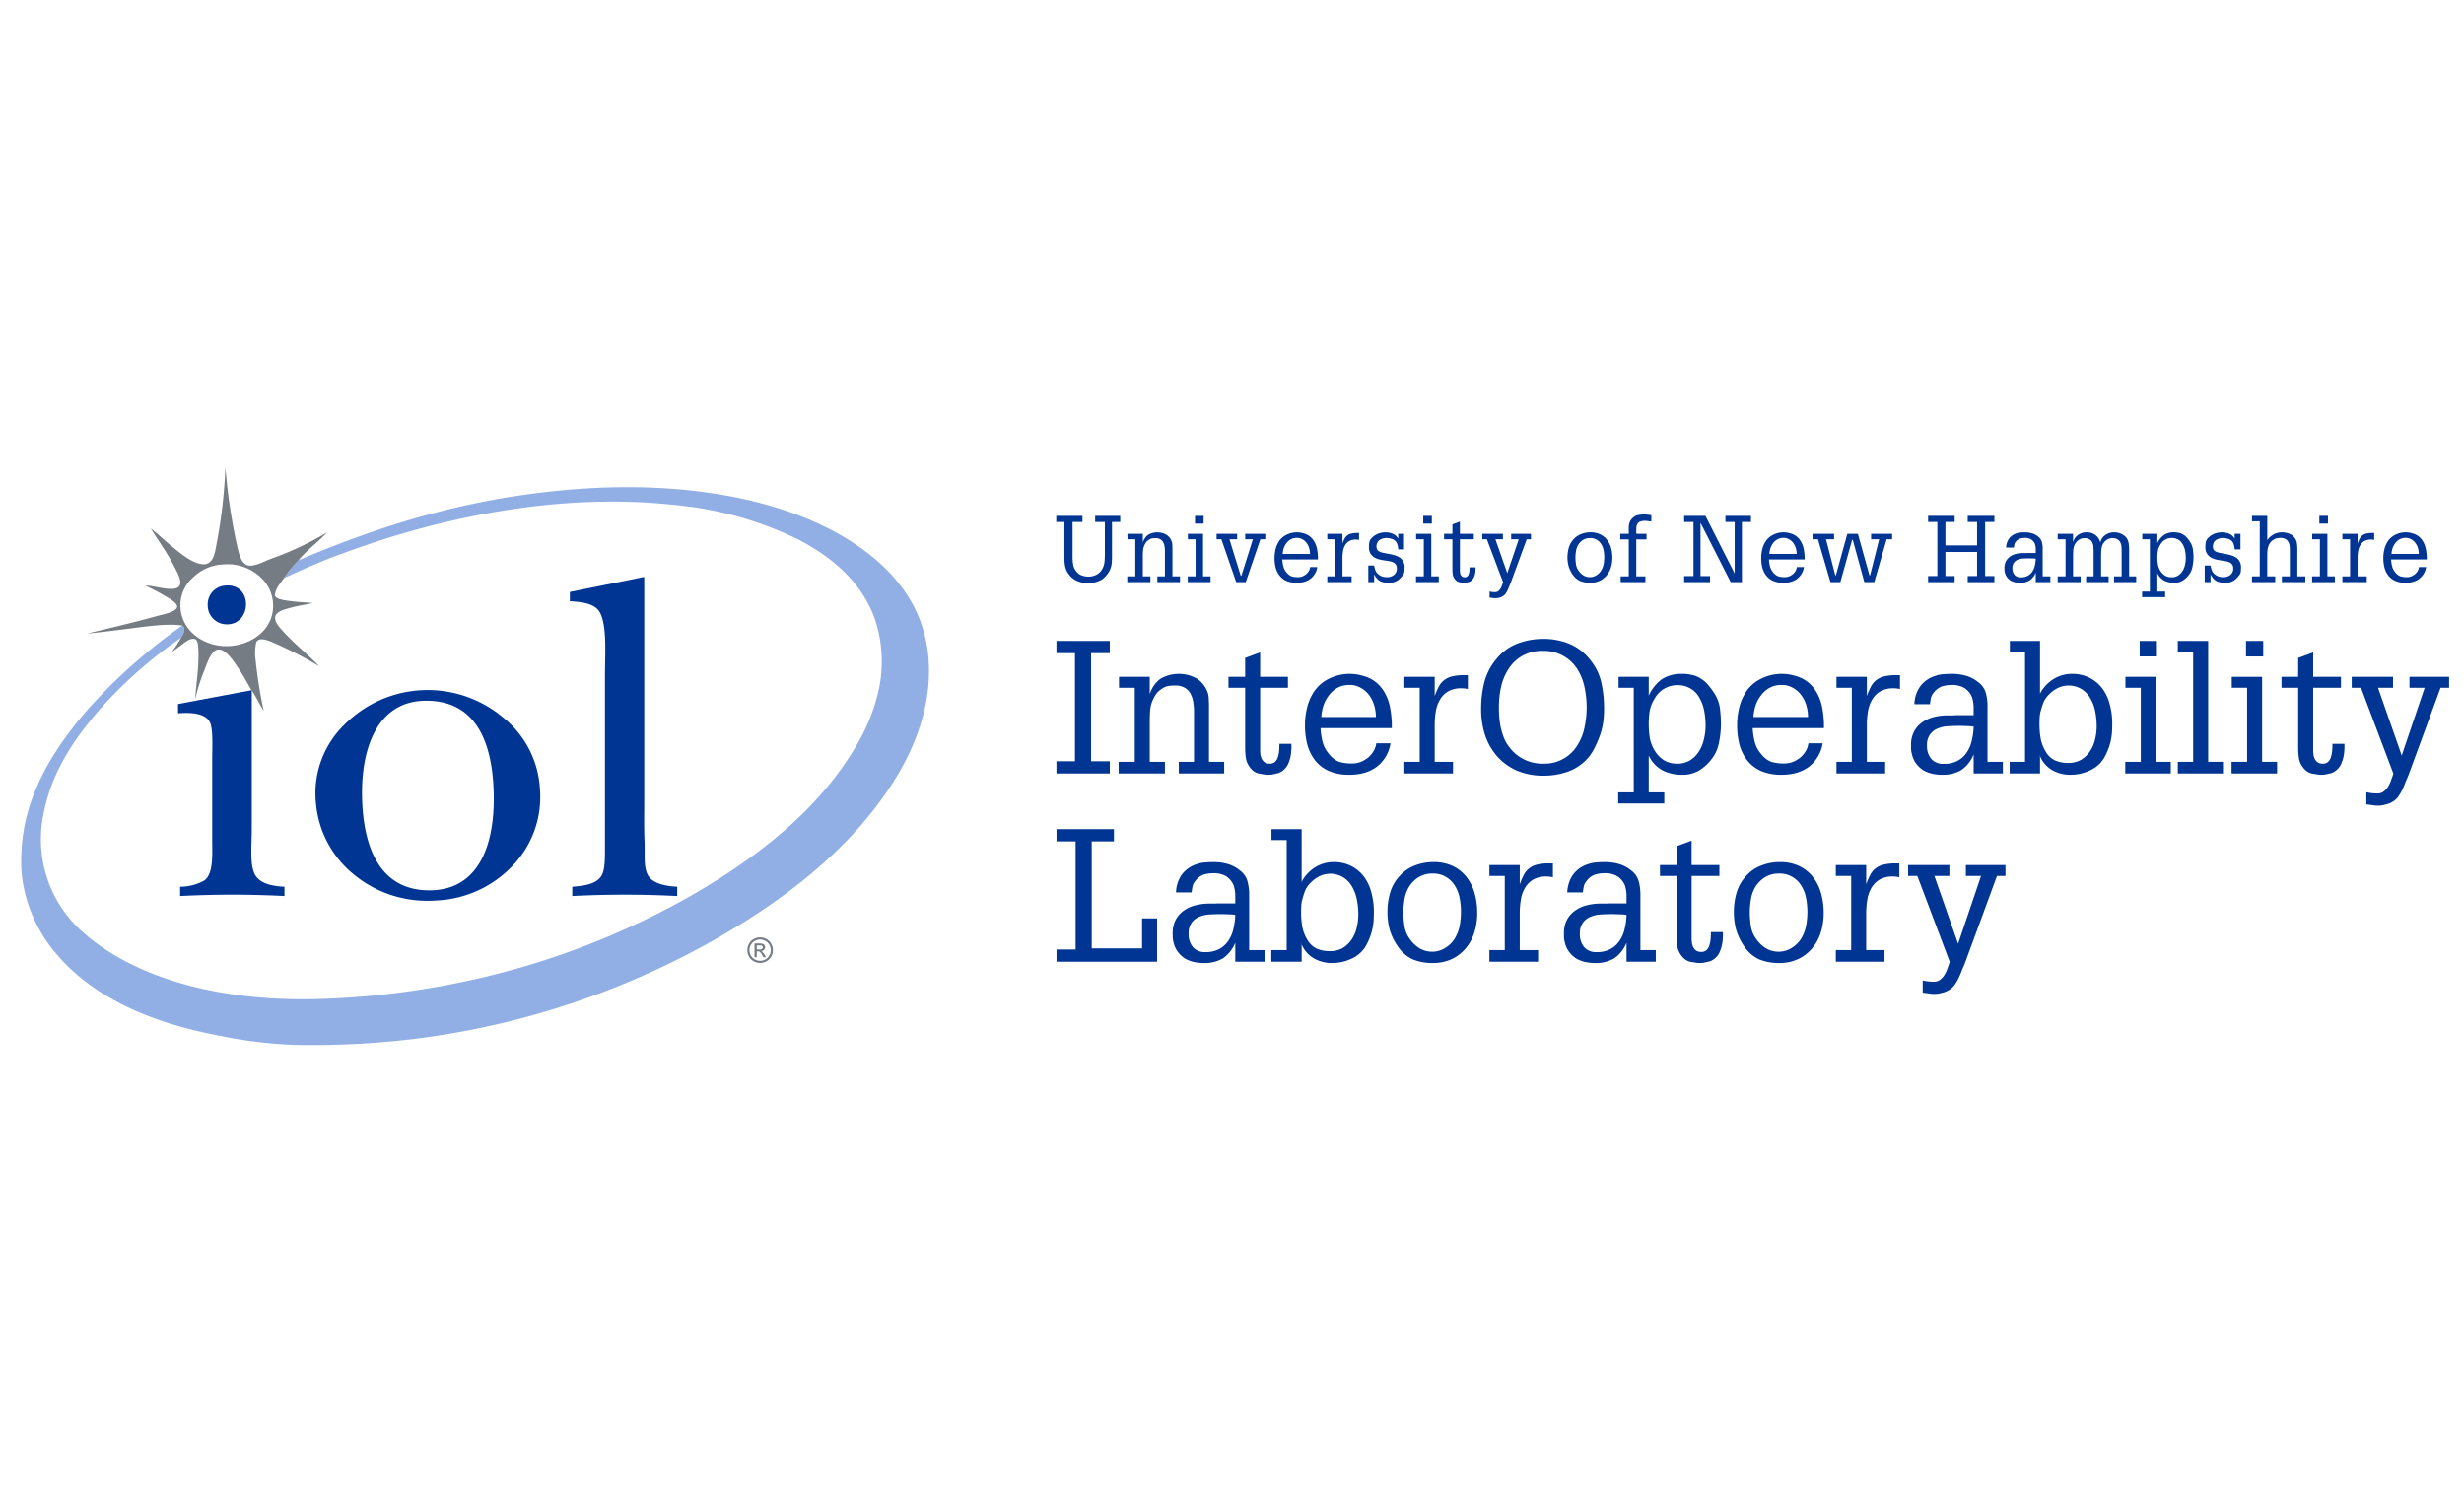 <svg id="Layer_1" data-name="Layer 1" xmlns="http://www.w3.org/2000/svg" xmlns:xlink="http://www.w3.org/1999/xlink" viewBox="0 0 400 245"><defs><style>.cls-1{fill:none;}.cls-2{clip-path:url(#clip-path);}.cls-3{fill:#91afe5;}.cls-4{fill:#003594;}.cls-5{fill:#757c83;}</style><clipPath id="clip-path"><rect class="cls-1" x="3.519" y="75.716" width="394.418" height="94.528"/></clipPath></defs><title>iol</title><g class="cls-2"><path class="cls-3" d="M150.628,105.87c.978,8.011-2.072,15.53-5.597,21.058-7.228,11.345-18.213,19.566-30.079,26.211A132.013,132.013,0,0,1,67.204,168.654a137.736,137.736,0,0,1-19.079.971,72.85,72.85,0,0,1-12.557-1.507c-11.697-2.197-21.594-6.675-27.549-14.686a23.915,23.915,0,0,1-4.234-9.728,21.674,21.674,0,0,1-.291-5.494c.401-9.664,5.949-17.579,11.147-23.489a89.983,89.983,0,0,1,14.94-13.177c.704.416.11,1.558-.195,1.993a72.17,72.17,0,0,0-13.529,12.01c-3.84,4.505-7.514,9.787-8.81,16.681a20.068,20.068,0,0,0,5.988,18.722c8.606,7.903,22.961,11.856,39.765,11.185a132.066,132.066,0,0,0,22.68-2.82,127.61,127.61,0,0,0,36.945-14.055c10.535-6.095,20.542-13.783,26.674-24.365a30.296,30.296,0,0,0,3.601-9.143,21.762,21.762,0,0,0-.634-11.137c-2.116-6.054-6.871-10.119-12.46-13.032a57.413,57.413,0,0,0-19.906-5.592C93.501,80.152,77.397,83.026,64.672,86.808c-3.263.971-6.428,2.07-9.539,3.209-3.114,1.143-6.186,2.5-9.053,3.843a21.344,21.344,0,0,1,2.385-2.918c13.226-5.584,27.364-10.161,44.828-11.525,18.661-1.458,35.472,1.825,46.237,9.388,5.366,3.767,10.134,9.163,11.098,17.066"/></g><path class="cls-4" d="M109.938,143.949v1.507a168.232,168.232,0,0,0-17.036,0v-1.507c1.923-.144,3.902-.425,4.723-1.751.629-1.015.582-2.989.582-4.96.003-9.165,0-18.404,0-27.525,0-3.435.362-7.916-.778-10.212-.751-1.514-2.896-1.803-4.917-1.895V96.097c3.984-.819,8.006-1.599,11.973-2.433h.098v36.765c0,1.93-.042,4.107.049,6.079.095,2.074-.199,4.204.535,5.542.753,1.374,2.815,1.798,4.77,1.898"/><path class="cls-4" d="M69.88,144.531c7.859-.098,10.471-7.399,10.271-15.755-.195-8.189-2.82-15.114-11.098-15.028-7.885.083-10.491,7.886-10.271,15.855.237,8.532,3.212,15.028,11.098,14.928m17.765-16.532a16.09,16.09,0,0,1-4.721,12.837A18.097,18.097,0,0,1,70.66,146.185a18.751,18.751,0,0,1-13.289-4.278,16.769,16.769,0,0,1-6.083-11.526,15.528,15.528,0,0,1,4.721-12.839,19.043,19.043,0,0,1,25.603-1.118,15.954,15.954,0,0,1,6.034,11.575"/><path class="cls-5" d="M44.326,98.771a6.331,6.331,0,0,0-2.287-5.301,7.859,7.859,0,0,0-5.792-1.849,7.375,7.375,0,0,0-4.819,2.043,5.969,5.969,0,0,0-2.14,4.621c.023,4.317,4.2,6.964,8.275,6.565,3.281-.321,6.49-2.436,6.763-6.078M53.039,86.468c-1.096,1.282-3.314,2.882-4.574,4.474a21.344,21.344,0,0,0-2.385,2.918c-.071.12-.218.301-.768,1.081a3.534,3.534,0,0,0-.692,1.69c.149.716,1.925.864,2.774.974,1.235.161,2.316.171,3.407.291-1.125.25-2.319.414-3.505.73-.944.254-2.5.589-2.627,1.558-.115.878.878,1.844,1.411,2.431,1.744,1.917,4.246,3.938,5.743,5.542a64.708,64.708,0,0,0-6.912-3.598c-.778-.328-2.793-1.399-3.309-.291a7.788,7.788,0,0,0-.098,2.965,73.004,73.004,0,0,0,1.316,8.169c-.695-1.056-1.223-2.279-1.947-3.304.007-.041-.019-.046-.049-.049-.738-1.267-1.362-2.465-2.238-3.745-.582-.852-1.898-2.928-3.116-2.869-1.257.058-1.928,2.517-2.385,3.598a29.464,29.464,0,0,0-1.411,4.522c.127-2.245.612-4.914.536-7.683-.023-.803-.023-1.991-.585-2.14-.771-.203-1.609.567-2.045.875-.641.455-1.101.858-1.702,1.216a15.712,15.712,0,0,0,1.509-2.287c.303-.433.897-1.575.193-1.993-2.26-.364-5.694.127-8.128.438-2.551.327-5.029.643-7.35.875,3.593-.868,7.671-1.82,11.44-2.869.795-.222,3.19-.66,3.212-1.507.019-.731-1.778-1.609-2.336-1.947-.976-.587-1.845-.971-2.774-1.458,1.147-.152,5.212,1.411,5.596-.242.183-.788-.494-1.959-.827-2.627C27.277,89.934,25.673,87.703,24.469,85.788c1.177.897,2.405,2.093,3.797,3.209,1.178.946,2.879,2.363,4.478,2.578,2.025.269,2.172-2.111,2.483-3.647A82.566,82.566,0,0,0,36.59,75.818a93.283,93.283,0,0,0,1.849,12.545c.296,1.247.636,3.346,2.042,3.453,1.089.083,2.5-.736,3.408-1.069a50.795,50.795,0,0,0,9.15-4.281"/><path class="cls-4" d="M46.178,143.949v1.507a165.766,165.766,0,0,0-16.939,0v-1.507a8.074,8.074,0,0,0,3.943-1.022c1.505-1.15,1.265-4.12,1.265-6.905V123.231c0-1.646.188-4.941-.389-6.029-.756-1.418-3.055-1.59-5.159-1.409v-1.509c3.972-.746,7.942-1.499,11.924-2.235.029.003.056.008.049.049v22.516c0,2.444-.328,5.386.389,7.098.719,1.722,2.857,2.128,4.916,2.238"/><path class="cls-4" d="M36.394,95.076c4.713-.585,4.572,6.244.487,6.274a3.088,3.088,0,0,1-3.162-3.163,3.038,3.038,0,0,1,2.676-3.111"/><path class="cls-5" d="M123.398,152.167a2.119,2.119,0,0,1,1.018.264,1.853,1.853,0,0,1,.773.773,2.081,2.081,0,0,1,.284,1.037,2.143,2.143,0,0,1-.274,1.037,1.917,1.917,0,0,1-.773.763,2.072,2.072,0,0,1-1.028.274,2.115,2.115,0,0,1-1.037-.274,1.91,1.91,0,0,1-.763-.763,2.102,2.102,0,0,1,0-2.074,1.908,1.908,0,0,1,.783-.773,2.152,2.152,0,0,1,1.018-.264Zm0,.343a1.756,1.756,0,0,0-.851.225,1.641,1.641,0,0,0-.646.646,1.714,1.714,0,0,0-.235.861,1.751,1.751,0,0,0,.225.861,1.709,1.709,0,0,0,.646.646,1.761,1.761,0,0,0,1.722,0,1.646,1.646,0,0,0,.636-.646,1.696,1.696,0,0,0,0-1.722,1.579,1.579,0,0,0-.646-.646,1.756,1.756,0,0,0-.852-.225Zm-.91,2.877v-2.231h.773a1.753,1.753,0,0,1,.567.069.509.509,0,0,1,.274.215.535.535,0,0,1,.108.322.603.603,0,0,1-.176.431.69.69,0,0,1-.46.195.642.642,0,0,1,.186.118,2.929,2.929,0,0,1,.332.45l.274.431h-.44l-.195-.353a1.846,1.846,0,0,0-.382-.518.455.455,0,0,0-.284-.078h-.215v.949Zm.362-1.252h.441a.706.706,0,0,0,.42-.088.312.312,0,0,0,.118-.254.292.292,0,0,0-.059-.176.324.324,0,0,0-.147-.118,1.177,1.177,0,0,0-.362-.039h-.411Z"/><path class="cls-4" d="M175.724,83.74v.993h-1.609v5.621a8.8,8.8,0,0,0,.09,1.248,2.417,2.417,0,0,0,.497,1.125,1.943,1.943,0,0,0,.885.678,3.273,3.273,0,0,0,1.113.195,2.814,2.814,0,0,0,1.277-.301,2.198,2.198,0,0,0,.946-.917,2.89,2.89,0,0,0,.377-1.187c.039-.401.061-.822.061-1.262V84.734h-1.58v-.993h4.075v.993h-1.338v5.516c0,.42-.014.809-.046,1.172a3.36,3.36,0,0,1-.301,1.11,3.775,3.775,0,0,1-.269.482,3.964,3.964,0,0,1-.377.467,4.242,4.242,0,0,1-.421.421,2.408,2.408,0,0,1-.435.284,4.135,4.135,0,0,1-1.008.362,4.565,4.565,0,0,1-2.706-.196,3.286,3.286,0,0,1-1.353-1.008,3.442,3.442,0,0,1-.45-.69,3.382,3.382,0,0,1-.239-.721,6.083,6.083,0,0,1-.105-.768c-.01-.259-.015-.535-.015-.827v-5.604h-1.323v-.993h4.254"/><path class="cls-4" d="M185.522,88.07a2.444,2.444,0,0,1,.857-1.247,2.982,2.982,0,0,1,3.006,0,2.277,2.277,0,0,1,.885,1.247,2.984,2.984,0,0,1,.047.511c.009.159.014.326.014.495V93.554h1.23v.947h-3.681V93.554h1.233V89.496a4.791,4.791,0,0,0-.061-.78,2.059,2.059,0,0,0-.225-.692,1.253,1.253,0,0,0-.465-.48,1.547,1.547,0,0,0-.797-.181,3.09,3.09,0,0,0-.57.044,1.252,1.252,0,0,0-.497.228,1.757,1.757,0,0,0-.406.345,2.507,2.507,0,0,0-.255.42,2.6,2.6,0,0,0-.286.991c-.019.343-.029.683-.029,1.023V93.554h1.23v.947h-3.757V93.554h1.309V87.544h-1.277V86.656h2.495v1.414"/><path class="cls-4" d="M196.517,94.501H192.819V93.554h1.264V87.544h-1.247V86.656h2.463v6.898h1.218v.947M195.389,83.74v1.262h-1.396V83.74h1.396"/><polyline class="cls-4" points="197.498 86.656 200.834 86.656 200.834 87.544 199.587 87.544 201.419 93.463 201.524 93.463 203.388 87.544 202.14 87.544 202.14 86.656 205.401 86.656 205.401 87.544 204.606 87.544 202.231 94.501 200.683 94.501 198.278 87.544 197.498 87.544 197.498 86.656"/><path class="cls-4" d="M213.953,90.819h-5.785a5.85,5.85,0,0,0,.164,1.113,2.409,2.409,0,0,0,.526.991,1.917,1.917,0,0,0,.812.631,3.573,3.573,0,0,0,1.052.137,2.003,2.003,0,0,0,.692-.123,2.511,2.511,0,0,0,.602-.344,2.084,2.084,0,0,0,.45-.526,1.664,1.664,0,0,0,.225-.646h1.157a3.043,3.043,0,0,1-.406,1.113,3.01,3.01,0,0,1-.736.81,3.234,3.234,0,0,1-1.008.482,4.521,4.521,0,0,1-1.186.15,4.136,4.136,0,0,1-1.654-.301,2.871,2.871,0,0,1-1.11-.842,3.581,3.581,0,0,1-.649-1.277,6.355,6.355,0,0,1-.193-1.622,5.966,5.966,0,0,1,.135-1.262,4.128,4.128,0,0,1,.45-1.204,3.083,3.083,0,0,1,1.277-1.247,3.738,3.738,0,0,1,2.901-.255,2.715,2.715,0,0,1,1.008.512,2.869,2.869,0,0,1,.721.885,3.659,3.659,0,0,1,.389,1.052,6.947,6.947,0,0,1,.122.783,6.175,6.175,0,0,1,.044.78v.21m-1.292-.903a3.278,3.278,0,0,0-.137-.929,2.518,2.518,0,0,0-.403-.827,2.022,2.022,0,0,0-.677-.602,1.726,1.726,0,0,0-.932-.24,1.995,1.995,0,0,0-.962.225,2.202,2.202,0,0,0-.692.599,2.864,2.864,0,0,0-.45.827,3.829,3.829,0,0,0-.181.946h4.435"/><path class="cls-4" d="M217.934,88.219a5.836,5.836,0,0,1,.362-.827,1.544,1.544,0,0,1,.465-.511,1.629,1.629,0,0,1,.631-.269,3.913,3.913,0,0,1,.917-.091h.316V87.649a2.076,2.076,0,0,0-.257-.046,2.263,2.263,0,0,0-.254-.014,2.088,2.088,0,0,0-1.098.257,1.855,1.855,0,0,0-.661.675,2.764,2.764,0,0,0-.33.947,6.544,6.544,0,0,0-.091,1.098V93.554h1.487v.947h-3.952V93.554h1.247V87.544h-1.247V86.656h2.465v1.563"/><path class="cls-4" d="M226.982,89.18a2.678,2.678,0,0,0-.242-1.051,1.323,1.323,0,0,0-.857-.661,1.914,1.914,0,0,0-.374-.09,1.792,1.792,0,0,0-.391-.044,2.143,2.143,0,0,0-.631.091,1.613,1.613,0,0,0-.54.24,1.169,1.169,0,0,0-.363.435,1.398,1.398,0,0,0-.134.631,1.242,1.242,0,0,0,.076.391.712.712,0,0,0,.24.316,1.944,1.944,0,0,0,.706.286c.26.049.517.1.766.149.35.061.693.135,1.023.225a3.037,3.037,0,0,1,.885.362,1.815,1.815,0,0,1,.631.646,1.916,1.916,0,0,1,.242,1.023,5.658,5.658,0,0,1-.032.584,1.024,1.024,0,0,1-.178.54,3.683,3.683,0,0,1-.917.964,2.463,2.463,0,0,1-1.443.389,3.886,3.886,0,0,1-.797-.074,2.147,2.147,0,0,1-.631-.21,2.205,2.205,0,0,1-.494-.42,4.029,4.029,0,0,1-.453-.649v1.248h-.947V91.795h.947a4.22,4.22,0,0,0,.21.783,1.461,1.461,0,0,0,.511.675,2.131,2.131,0,0,0,.646.348,2.805,2.805,0,0,0,.721.091,1.789,1.789,0,0,0,1.128-.363,1.291,1.291,0,0,0,.467-1.066,1.016,1.016,0,0,0-.196-.66,1.187,1.187,0,0,0-.497-.362,2.606,2.606,0,0,0-.66-.164c-.232-.042-.453-.076-.663-.105a9.354,9.354,0,0,1-.961-.196,2.78,2.78,0,0,1-.797-.376,2.018,2.018,0,0,1-.555-.631,2.222,2.222,0,0,1-.196-.993,4.309,4.309,0,0,1,.061-.704,1.195,1.195,0,0,1,.286-.631,2.954,2.954,0,0,1,1.081-.783,3.442,3.442,0,0,1,1.308-.24,2.794,2.794,0,0,1,1.14.24,1.831,1.831,0,0,1,.873.783V86.656h.947V89.18h-.947"/><path class="cls-4" d="M233.57,94.501h-3.698V93.554h1.264V87.544h-1.247V86.656H232.351v6.898h1.219v.947m-1.128-10.76v1.262h-1.396V83.74h1.396"/><path class="cls-4" d="M236.998,86.656H239.254v.888h-2.255v5.078a2.634,2.634,0,0,0,.029.391,1.17,1.17,0,0,0,.12.344.859.859,0,0,0,.242.257.773.773,0,0,0,.391.09.611.611,0,0,0,.45-.167.932.932,0,0,0,.225-.435,2.348,2.348,0,0,0,.091-.526c.01-.181.014-.34.014-.482h.976v.286c0,.09-.005.186-.014.286a3.04,3.04,0,0,1-.255,1.066,1.448,1.448,0,0,1-.783.736c-.139.029-.274.061-.406.09a1.82,1.82,0,0,1-.404.044,2.178,2.178,0,0,1-.376-.029c-.1-.02-.22-.039-.362-.059a1.17,1.17,0,0,1-.631-.348,1.925,1.925,0,0,1-.389-.616,1.393,1.393,0,0,1-.076-.301c-.02-.13-.034-.259-.044-.389-.012-.142-.017-.271-.017-.391V87.544H234.428V86.656h1.353V85.125l1.218-.453V86.656"/><path class="cls-4" d="M243.98,86.656v.888h-1.218l1.925,5.498,1.861-5.498H245.318V86.656h3.214v.888H247.842l-2.585,7.033c-.081.2-.162.391-.24.572-.071.188-.152.384-.242.584a3.657,3.657,0,0,1-.33.587,1.398,1.398,0,0,1-.48.465,1.851,1.851,0,0,1-.587.242,2.305,2.305,0,0,1-.616.088,2.69,2.69,0,0,1-.482-.044c-.149-.019-.303-.039-.465-.061v-.991a3.658,3.658,0,0,0,.902.105.81.81,0,0,0,.512-.166,1.278,1.278,0,0,0,.359-.406,2.201,2.201,0,0,0,.24-.526c.071-.188.132-.359.181-.508l-2.63-6.974h-.751V86.656h3.351"/><path class="cls-4" d="M255.757,90.489a7.892,7.892,0,0,0,.088,1.143,2.357,2.357,0,0,0,.453,1.051,2.605,2.605,0,0,0,.78.736,2.021,2.021,0,0,0,1.037.272,1.983,1.983,0,0,0,1.098-.348,2.232,2.232,0,0,0,.78-.842,3.108,3.108,0,0,0,.345-.991,6.428,6.428,0,0,0,.09-1.069,5.625,5.625,0,0,0-.105-1.096,2.875,2.875,0,0,0-.374-.993,2.072,2.072,0,0,0-.722-.719,1.991,1.991,0,0,0-1.113-.286,2.086,2.086,0,0,0-1.128.301,2.471,2.471,0,0,0-.795.81,2.845,2.845,0,0,0-.348.993,6.654,6.654,0,0,0-.088,1.037m-1.294-.014a5.643,5.643,0,0,1,.21-1.549,3.387,3.387,0,0,1,.766-1.367,3.154,3.154,0,0,1,1.232-.857,4.098,4.098,0,0,1,1.519-.286,3.583,3.583,0,0,1,1.592.331,3.069,3.069,0,0,1,1.113.902,3.676,3.676,0,0,1,.646,1.306,5.882,5.882,0,0,1,.21,1.578,5.321,5.321,0,0,1-.225,1.563,3.685,3.685,0,0,1-.692,1.294,3.283,3.283,0,0,1-1.128.885,3.549,3.549,0,0,1-1.578.331,4.258,4.258,0,0,1-1.592-.284,2.994,2.994,0,0,1-1.219-1.037,4.719,4.719,0,0,1-.66-1.338,5.395,5.395,0,0,1-.196-1.472"/><path class="cls-4" d="M263.09,94.501V93.554h1.321v-5.995h-1.382V86.656h1.382v-.991a2.915,2.915,0,0,1,.046-.54,2.193,2.193,0,0,1,.178-.511,1.563,1.563,0,0,1,.362-.482,1.762,1.762,0,0,1,.856-.497,3.932,3.932,0,0,1,.993-.12,5.87,5.87,0,0,1,1.23.134v1.023c-.188-.029-.374-.054-.555-.076a3.433,3.433,0,0,0-.555-.044,2.106,2.106,0,0,0-.646.105.849.849,0,0,0-.496.376,1.338,1.338,0,0,0-.182.661c-.009.25-.014.477-.014.675V86.656h1.668v.903h-1.668v5.995h1.487v.947h-4.026"/><polyline class="cls-4" points="273.398 94.501 273.398 93.51 274.917 93.51 274.917 84.734 273.398 84.734 273.398 83.74 276.854 83.74 281.604 93.104 281.604 84.734 280.102 84.734 280.102 83.74 284.248 83.74 284.248 84.734 282.776 84.734 282.776 94.501 280.959 94.501 276.059 84.868 276.059 93.51 277.607 93.51 277.607 94.501 273.398 94.501"/><path class="cls-4" d="M292.961,90.819h-5.787a5.958,5.958,0,0,0,.167,1.113,2.402,2.402,0,0,0,.526.991,1.913,1.913,0,0,0,.812.631,3.569,3.569,0,0,0,1.051.137,2.014,2.014,0,0,0,.693-.123,2.458,2.458,0,0,0,.599-.344,2.079,2.079,0,0,0,.452-.526,1.695,1.695,0,0,0,.225-.646h1.157a3.054,3.054,0,0,1-.406,1.113,3.001,3.001,0,0,1-.736.81,3.238,3.238,0,0,1-1.008.482,4.523,4.523,0,0,1-1.187.15,4.127,4.127,0,0,1-1.653-.301,2.905,2.905,0,0,1-1.113-.842,3.617,3.617,0,0,1-.646-1.277,6.351,6.351,0,0,1-.195-1.622,6.011,6.011,0,0,1,.137-1.262,4.147,4.147,0,0,1,.45-1.204,3.079,3.079,0,0,1,1.277-1.247,3.738,3.738,0,0,1,2.901-.255,2.708,2.708,0,0,1,1.008.512,2.881,2.881,0,0,1,.722.885,3.658,3.658,0,0,1,.389,1.052,6.376,6.376,0,0,1,.12.783,5.722,5.722,0,0,1,.046.78v.21m-1.294-.903a3.275,3.275,0,0,0-.135-.929,2.522,2.522,0,0,0-.406-.827,2.013,2.013,0,0,0-.675-.602,1.738,1.738,0,0,0-.932-.24,1.981,1.981,0,0,0-.961.225,2.196,2.196,0,0,0-.692.599,2.864,2.864,0,0,0-.45.827,3.831,3.831,0,0,0-.181.946h4.432"/><polyline class="cls-4" points="294.238 86.656 297.74 86.656 297.74 87.544 296.432 87.544 297.934 93.39 298.039 93.39 299.888 86.656 301.603 86.656 303.481 93.39 303.586 93.39 305.059 87.544 303.75 87.544 303.75 86.656 307.163 86.656 307.163 87.544 306.275 87.544 304.261 94.501 302.655 94.501 300.776 87.635 300.671 87.635 298.76 94.501 297.154 94.501 295.124 87.544 294.238 87.544 294.238 86.656"/><polyline class="cls-4" points="313.003 94.501 313.003 93.51 314.506 93.51 314.506 84.734 313.003 84.734 313.003 83.74 317.316 83.74 317.316 84.734 315.814 84.734 315.814 88.535 320.953 88.535 320.953 84.734 319.434 84.734 319.434 83.74 323.764 83.74 323.764 84.734 322.262 84.734 322.262 93.51 323.764 93.51 323.764 94.501 319.434 94.501 319.434 93.51 320.953 93.51 320.953 89.601 315.814 89.601 315.814 93.51 317.316 93.51 317.316 94.501 313.003 94.501"/><path class="cls-4" d="M330.476,92.955a2.783,2.783,0,0,1-1.006,1.277,2.923,2.923,0,0,1-1.563.374,3.664,3.664,0,0,1-.812-.088,2.559,2.559,0,0,1-.721-.286,2.314,2.314,0,0,1-.555-.526,2.008,2.008,0,0,1-.348-.751,1.979,1.979,0,0,1-.073-.467v-.272a2.32,2.32,0,0,1,.24-1.11,2.19,2.19,0,0,1,.661-.751,2.828,2.828,0,0,1,.964-.438,4.745,4.745,0,0,1,1.125-.135h.421c.152-.009.296-.014.438-.014h1.23v-.721a3.043,3.043,0,0,0-.12-.707,1.547,1.547,0,0,0-.406-.599,1.27,1.27,0,0,0-.541-.316,1.923,1.923,0,0,0-.616-.105,3.053,3.053,0,0,0-.856.105,1.479,1.479,0,0,0-.707.526,1.039,1.039,0,0,0-.225.45c-.029.159-.054.321-.076.482h-1.262a2.662,2.662,0,0,1,.467-1.443,2.38,2.38,0,0,1,1.233-.858,2.274,2.274,0,0,1,.66-.135c.22-.019.445-.029.676-.029a4.044,4.044,0,0,1,1.142.15,2.781,2.781,0,0,1,1.008.526,1.672,1.672,0,0,1,.617.888,4.028,4.028,0,0,1,.134,1.066V93.554h1.248v.947h-2.375v-1.546m-3.787-.707a1.626,1.626,0,0,0,.345,1.066,1.268,1.268,0,0,0,1.022.406,2.251,2.251,0,0,0,1.128-.257,1.981,1.981,0,0,0,.736-.675,2.772,2.772,0,0,0,.406-.961,5.314,5.314,0,0,0,.15-1.128,3.884,3.884,0,0,0-.599-.046c-.21-.01-.411-.014-.602-.014-.301,0-.607.009-.917.031a2.392,2.392,0,0,0-.827.196,1.389,1.389,0,0,0-.601.48,1.472,1.472,0,0,0-.24.902"/><path class="cls-4" d="M336.532,88.07a1.996,1.996,0,0,1,.783-1.204,2.284,2.284,0,0,1,1.411-.45,2.241,2.241,0,0,1,1.458.45,2.203,2.203,0,0,1,.783,1.204,1.892,1.892,0,0,1,.795-1.204,2.419,2.419,0,0,1,1.414-.45,2.601,2.601,0,0,1,1.563.465,1.781,1.781,0,0,1,.795,1.188,5.538,5.538,0,0,1,.091.704c.01.181.014.357.014.528V93.554h1.143v.947h-3.591V93.554h1.233V89.633c0-.271-.01-.54-.029-.812a1.847,1.847,0,0,0-.166-.721,1.094,1.094,0,0,0-.45-.526,1.492,1.492,0,0,0-.858-.21,1.586,1.586,0,0,0-.976.316,2.005,2.005,0,0,0-.631.78,2.697,2.697,0,0,0-.195.888q-.029.481-.029.917V93.554h1.218v.947h-3.652V93.554h1.216V89.633c0-.271-.01-.54-.029-.812a1.816,1.816,0,0,0-.167-.721,1.091,1.091,0,0,0-.45-.526,1.488,1.488,0,0,0-.856-.21,1.553,1.553,0,0,0-.961.316,1.995,1.995,0,0,0-.631.78,2.433,2.433,0,0,0-.21.888c-.022.321-.031.626-.031.917V93.554h1.232v.947h-3.728V93.554h1.279V87.544h-1.279V86.656h2.495v1.414"/><path class="cls-4" d="M350.222,88.189a3.354,3.354,0,0,1,1.069-1.338,2.848,2.848,0,0,1,1.653-.436,3.167,3.167,0,0,1,.857.105,1.919,1.919,0,0,1,.704.316,2.357,2.357,0,0,1,.602.555,5.307,5.307,0,0,1,.557.797,2.992,2.992,0,0,1,.345,1.096,9.961,9.961,0,0,1,.076,1.204,7.596,7.596,0,0,1-.152,1.458,3.068,3.068,0,0,1-.57,1.338,3.84,3.84,0,0,1-1.052.976,2.632,2.632,0,0,1-1.384.345,3.408,3.408,0,0,1-1.592-.36,2.612,2.612,0,0,1-1.113-1.203v2.992h1.264v.902h-3.742v-.902h1.262V87.544H347.774V86.656h2.448v1.534m2.389-.856a2.087,2.087,0,0,0-1.922,1.111,2.803,2.803,0,0,0-.391.993,7.165,7.165,0,0,0-.076,1.051,7.56,7.56,0,0,0,.09,1.143,3.017,3.017,0,0,0,.406,1.037,2.403,2.403,0,0,0,.751.765,2.02,2.02,0,0,0,1.037.272,1.983,1.983,0,0,0,1.069-.272,2.243,2.243,0,0,0,.719-.721,3.054,3.054,0,0,0,.406-.991,4.611,4.611,0,0,0,.137-1.098,6.8,6.8,0,0,0-.105-1.172,3.469,3.469,0,0,0-.406-1.113,1.896,1.896,0,0,0-.721-.736,1.961,1.961,0,0,0-.993-.269"/><path class="cls-4" d="M362.768,89.18a2.71,2.71,0,0,0-.242-1.051,1.32,1.32,0,0,0-.856-.661,1.903,1.903,0,0,0-.377-.09,1.753,1.753,0,0,0-.389-.044,2.142,2.142,0,0,0-.631.091,1.611,1.611,0,0,0-.541.24,1.173,1.173,0,0,0-.362.435,1.398,1.398,0,0,0-.135.631,1.304,1.304,0,0,0,.073.391.744.744,0,0,0,.242.316,1.948,1.948,0,0,0,.707.286c.259.049.513.1.766.149.349.061.692.135,1.023.225a3.038,3.038,0,0,1,.885.362,1.808,1.808,0,0,1,.631.646,1.916,1.916,0,0,1,.242,1.023c0,.178-.012.374-.032.584a1.013,1.013,0,0,1-.178.54,3.671,3.671,0,0,1-.917.964,2.46,2.46,0,0,1-1.443.389,3.871,3.871,0,0,1-.798-.074,2.159,2.159,0,0,1-.631-.21,2.288,2.288,0,0,1-.497-.42,4.194,4.194,0,0,1-.45-.649v1.248h-.947V91.795h.947a4.22,4.22,0,0,0,.21.783,1.457,1.457,0,0,0,.511.675,2.136,2.136,0,0,0,.646.348,2.799,2.799,0,0,0,.722.091,1.792,1.792,0,0,0,1.127-.363,1.288,1.288,0,0,0,.465-1.066,1.016,1.016,0,0,0-.194-.66,1.207,1.207,0,0,0-.497-.362,2.603,2.603,0,0,0-.663-.164c-.23-.042-.45-.076-.66-.105a9.352,9.352,0,0,1-.961-.196,2.775,2.775,0,0,1-.798-.376,2.002,2.002,0,0,1-.555-.631,2.222,2.222,0,0,1-.195-.993,4.243,4.243,0,0,1,.061-.704,1.206,1.206,0,0,1,.284-.631A2.985,2.985,0,0,1,359.446,86.656a3.441,3.441,0,0,1,1.306-.24,2.794,2.794,0,0,1,1.142.24,1.832,1.832,0,0,1,.873.783V86.656h.947V89.18h-.947"/><path class="cls-4" d="M365.583,94.501V93.554h1.262V84.628h-1.262v-.888h2.478v3.952a2.883,2.883,0,0,1,2.436-1.277,3.026,3.026,0,0,1,1.051.196,1.886,1.886,0,0,1,.885.602,1.85,1.85,0,0,1,.436.915,6.183,6.183,0,0,1,.076,1.008V93.554h1.294v.947H370.436V93.554h1.292V89.528q0-.286-.015-.587a2.251,2.251,0,0,0-.073-.587,1.576,1.576,0,0,0-.257-.526,1.083,1.083,0,0,0-.48-.374,1.867,1.867,0,0,0-.316-.105,1.647,1.647,0,0,0-.347-.029,2.59,2.59,0,0,0-.585.059,1.476,1.476,0,0,0-.526.21,1.697,1.697,0,0,0-.587.511,2.117,2.117,0,0,0-.316.631,3.03,3.03,0,0,0-.135.707c-.022.239-.032.479-.032.721V93.554h1.294v.947h-3.771"/><path class="cls-4" d="M379.043,94.501h-3.698V93.554h1.262V87.544h-1.248V86.656h2.466v6.898h1.218v.947m-1.128-10.76v1.262h-1.399V83.74h1.399"/><path class="cls-4" d="M382.727,88.219a5.839,5.839,0,0,1,.362-.827,1.543,1.543,0,0,1,.465-.511,1.629,1.629,0,0,1,.631-.269,3.914,3.914,0,0,1,.917-.091h.316V87.649a2.077,2.077,0,0,0-.257-.046,2.266,2.266,0,0,0-.255-.014,2.087,2.087,0,0,0-1.098.257,1.856,1.856,0,0,0-.661.675,2.779,2.779,0,0,0-.331.947,6.604,6.604,0,0,0-.09,1.098V93.554h1.487v.947h-3.953V93.554h1.248V87.544h-1.248V86.656h2.466v1.563"/><path class="cls-4" d="M393.955,90.819h-5.788a5.855,5.855,0,0,0,.167,1.113,2.38,2.38,0,0,0,.526.991,1.902,1.902,0,0,0,.812.631,3.56,3.56,0,0,0,1.051.137,1.99,1.99,0,0,0,.69-.123,2.509,2.509,0,0,0,.602-.344,2.035,2.035,0,0,0,.45-.526,1.668,1.668,0,0,0,.227-.646h1.157a3.042,3.042,0,0,1-.406,1.113,3.002,3.002,0,0,1-.736.81,3.232,3.232,0,0,1-1.008.482,4.522,4.522,0,0,1-1.186.15,4.127,4.127,0,0,1-1.654-.301,2.897,2.897,0,0,1-1.113-.842,3.537,3.537,0,0,1-.646-1.277,6.35,6.35,0,0,1-.195-1.622,6.132,6.132,0,0,1,.135-1.262,4.131,4.131,0,0,1,.452-1.204A3.079,3.079,0,0,1,388.769,86.852a3.738,3.738,0,0,1,2.901-.255,2.686,2.686,0,0,1,1.006.512,2.844,2.844,0,0,1,.721.885,3.663,3.663,0,0,1,.391,1.052,6.375,6.375,0,0,1,.12.783,5.711,5.711,0,0,1,.047.78v.21m-1.294-.903a3.274,3.274,0,0,0-.135-.929,2.522,2.522,0,0,0-.406-.827,2.037,2.037,0,0,0-.675-.602,1.737,1.737,0,0,0-.932-.24,1.998,1.998,0,0,0-.964.225,2.221,2.221,0,0,0-.689.599,2.865,2.865,0,0,0-.45.827,3.83,3.83,0,0,0-.181.946h4.432"/><polyline class="cls-4" points="171.5 104.04 180.156 104.04 180.156 106.024 177.12 106.024 177.12 123.576 180.156 123.576 180.156 125.56 171.5 125.56 171.5 123.576 174.506 123.576 174.506 106.024 171.5 106.024 171.5 104.04"/><path class="cls-4" d="M186.647,112.696a4.92,4.92,0,0,1,1.713-2.495,5.968,5.968,0,0,1,6.012,0,4.557,4.557,0,0,1,1.773,2.495,5.731,5.731,0,0,1,.091,1.02c.019.323.029.653.029.993v8.957h2.465v1.893h-7.365v-1.893h2.466V115.551a9.81,9.81,0,0,0-.12-1.563,4.113,4.113,0,0,0-.452-1.382,2.516,2.516,0,0,0-.932-.962,3.052,3.052,0,0,0-1.592-.362,5.893,5.893,0,0,0-1.143.091,2.474,2.474,0,0,0-.991.45,3.604,3.604,0,0,0-.812.692,5.52,5.52,0,0,0-.511.842,5.236,5.236,0,0,0-.57,1.984c-.042.683-.061,1.363-.061,2.044v6.282h2.466v1.893h-7.514v-1.893h2.615V111.644h-2.557v-1.773h4.99v2.825"/><path class="cls-4" d="M204.572,109.871h4.508v1.773h-4.508V121.803a5.196,5.196,0,0,0,.059.78,2.15,2.15,0,0,0,.242.693,1.646,1.646,0,0,0,.479.511,1.512,1.512,0,0,0,.783.181,1.219,1.219,0,0,0,.9-.33,1.94,1.94,0,0,0,.452-.874,4.566,4.566,0,0,0,.179-1.051c.022-.36.031-.68.031-.962h1.952v.57c0,.181-.01.371-.029.572a6.018,6.018,0,0,1-.512,2.133,2.885,2.885,0,0,1-1.563,1.472c-.279.061-.55.123-.812.182a3.547,3.547,0,0,1-.81.09,4.089,4.089,0,0,1-.753-.061c-.198-.039-.44-.078-.719-.12a2.331,2.331,0,0,1-1.265-.69,3.834,3.834,0,0,1-.78-1.232,3.182,3.182,0,0,1-.149-.602c-.041-.259-.071-.521-.091-.78-.019-.282-.031-.544-.031-.783v-9.858h-2.706v-1.773h2.706v-3.067l2.436-.9v3.967"/><path class="cls-4" d="M225.945,118.195H214.373a11.727,11.727,0,0,0,.333,2.226,4.75,4.75,0,0,0,1.051,1.984,3.838,3.838,0,0,0,1.622,1.262,7.143,7.143,0,0,0,2.104.269,4.014,4.014,0,0,0,1.384-.239,5.074,5.074,0,0,0,1.201-.693,4.081,4.081,0,0,0,.902-1.052,3.338,3.338,0,0,0,.45-1.291h2.314a5.938,5.938,0,0,1-2.284,3.847,6.456,6.456,0,0,1-2.013.962,9.073,9.073,0,0,1-2.375.301,8.236,8.236,0,0,1-3.305-.602,5.865,5.865,0,0,1-2.225-1.683A7.2,7.2,0,0,1,212.24,120.932a12.603,12.603,0,0,1-.391-3.246,11.981,11.981,0,0,1,.272-2.527,8.239,8.239,0,0,1,.9-2.405,6.143,6.143,0,0,1,2.556-2.495,7.493,7.493,0,0,1,5.8-.512,5.537,5.537,0,0,1,2.016,1.023,5.782,5.782,0,0,1,1.443,1.773,7.352,7.352,0,0,1,.78,2.103,13.707,13.707,0,0,1,.24,1.563,12.11,12.11,0,0,1,.09,1.564v.42m-2.585-1.802a6.633,6.633,0,0,0-.269-1.864,5.097,5.097,0,0,0-.812-1.654,4.12,4.12,0,0,0-1.353-1.201,3.492,3.492,0,0,0-1.864-.482,4.002,4.002,0,0,0-1.922.452,4.403,4.403,0,0,0-1.383,1.201,5.729,5.729,0,0,0-.902,1.654,7.653,7.653,0,0,0-.359,1.894h8.864"/><path class="cls-4" d="M232.909,112.997a11.874,11.874,0,0,1,.721-1.654,3.088,3.088,0,0,1,.93-1.023,3.256,3.256,0,0,1,1.264-.54,7.988,7.988,0,0,1,1.832-.181h.631v2.255a3.534,3.534,0,0,0-.511-.09,4.791,4.791,0,0,0-.512-.032,4.199,4.199,0,0,0-2.194.512,3.739,3.739,0,0,0-1.321,1.353,5.514,5.514,0,0,0-.663,1.893,13.398,13.398,0,0,0-.178,2.197v5.981h2.974v1.893h-7.905v-1.893h2.495V111.644h-2.495v-1.773h4.931v3.127"/><path class="cls-4" d="M250.633,125.919a10.979,10.979,0,0,1-4.359-.81,9.287,9.287,0,0,1-3.187-2.284,10.015,10.015,0,0,1-1.984-3.427,13.527,13.527,0,0,1-.661-4.297,17.823,17.823,0,0,1,.512-4.329,9.623,9.623,0,0,1,2.013-3.848,8.042,8.042,0,0,1,3.397-2.463,11.675,11.675,0,0,1,4.178-.751,11.004,11.004,0,0,1,4.178.78,8.376,8.376,0,0,1,3.366,2.556,8.848,8.848,0,0,1,1.864,3.725,19.063,19.063,0,0,1,.45,4.178,17.468,17.468,0,0,1-.12,2.165,12.034,12.034,0,0,1-.482,2.074,17.004,17.004,0,0,1-.781,1.894,8.629,8.629,0,0,1-1.022,1.712,7.857,7.857,0,0,1-3.307,2.407,11.635,11.635,0,0,1-4.055.719m-.181-20.258a6.294,6.294,0,0,0-5.53,2.886,8.821,8.821,0,0,0-1.233,2.915,15.236,15.236,0,0,0-.359,3.307q0,.781.059,1.622a12.016,12.016,0,0,0,.239,1.683,11.119,11.119,0,0,0,.482,1.624,5.598,5.598,0,0,0,.783,1.411,6.665,6.665,0,0,0,5.709,2.857,6.234,6.234,0,0,0,5.501-3.035,8.529,8.529,0,0,0,1.142-2.948,15.445,15.445,0,0,0-.029-6.492,8.838,8.838,0,0,0-1.204-2.945,6.312,6.312,0,0,0-2.224-2.074,6.388,6.388,0,0,0-3.336-.812"/><path class="cls-4" d="M267.654,112.936a6.669,6.669,0,0,1,2.133-2.676,5.717,5.717,0,0,1,3.307-.871,6.387,6.387,0,0,1,1.712.21,3.905,3.905,0,0,1,1.414.631,4.793,4.793,0,0,1,1.201,1.113,10.335,10.335,0,0,1,1.113,1.592,5.885,5.885,0,0,1,.693,2.194,19.354,19.354,0,0,1,.149,2.405,15.173,15.173,0,0,1-.301,2.916,6.074,6.074,0,0,1-1.143,2.676,7.652,7.652,0,0,1-2.103,1.952,5.229,5.229,0,0,1-2.764.692,6.785,6.785,0,0,1-3.187-.721,5.225,5.225,0,0,1-2.224-2.405V128.625h2.525v1.805h-7.485V128.625h2.524V111.644h-2.463v-1.773h4.899v3.065m4.78-1.712a4.179,4.179,0,0,0-3.847,2.223,5.521,5.521,0,0,0-.783,1.984,14.042,14.042,0,0,0-.15,2.104,14.624,14.624,0,0,0,.179,2.284,6.004,6.004,0,0,0,.812,2.075,4.8,4.8,0,0,0,1.505,1.533,4.063,4.063,0,0,0,2.074.54,3.983,3.983,0,0,0,2.133-.54,4.542,4.542,0,0,0,1.443-1.443A6.242,6.242,0,0,0,276.612,120a9.347,9.347,0,0,0,.269-2.194,13.378,13.378,0,0,0-.21-2.346,6.906,6.906,0,0,0-.812-2.224,3.755,3.755,0,0,0-1.441-1.472,3.88,3.88,0,0,0-1.984-.54"/><path class="cls-4" d="M296.097,118.195h-11.572a11.726,11.726,0,0,0,.333,2.226,4.752,4.752,0,0,0,1.052,1.984,3.83,3.83,0,0,0,1.622,1.262,7.136,7.136,0,0,0,2.103.269,4.014,4.014,0,0,0,1.384-.239,5.063,5.063,0,0,0,1.201-.693,4.068,4.068,0,0,0,.902-1.052,3.338,3.338,0,0,0,.45-1.291h2.314a5.938,5.938,0,0,1-2.284,3.847,6.456,6.456,0,0,1-2.013.962,9.073,9.073,0,0,1-2.375.301,8.231,8.231,0,0,1-3.304-.602,5.862,5.862,0,0,1-2.226-1.683,7.188,7.188,0,0,1-1.291-2.554,12.602,12.602,0,0,1-.391-3.246,11.978,11.978,0,0,1,.271-2.527,8.224,8.224,0,0,1,.9-2.405,6.14,6.14,0,0,1,2.556-2.495,7.491,7.491,0,0,1,5.799-.512,5.532,5.532,0,0,1,2.016,1.023,5.782,5.782,0,0,1,1.443,1.773,7.352,7.352,0,0,1,.78,2.103,13.707,13.707,0,0,1,.24,1.563,12.109,12.109,0,0,1,.09,1.564v.42m-2.586-1.802a6.63,6.63,0,0,0-.269-1.864,5.097,5.097,0,0,0-.812-1.654,4.118,4.118,0,0,0-1.353-1.201,3.494,3.494,0,0,0-1.864-.482,4.002,4.002,0,0,0-1.922.452,4.4,4.4,0,0,0-1.382,1.201,5.716,5.716,0,0,0-.903,1.654,7.681,7.681,0,0,0-.359,1.894h8.864"/><path class="cls-4" d="M303.06,112.997a11.795,11.795,0,0,1,.722-1.654,3.08,3.08,0,0,1,.929-1.023,3.255,3.255,0,0,1,1.265-.54,7.983,7.983,0,0,1,1.832-.181h.631v2.255a3.535,3.535,0,0,0-.511-.09,4.782,4.782,0,0,0-.512-.032,4.195,4.195,0,0,0-2.193.512,3.736,3.736,0,0,0-1.321,1.353,5.5,5.5,0,0,0-.663,1.893,13.334,13.334,0,0,0-.179,2.197v5.981h2.974v1.893h-7.906v-1.893h2.495V111.644h-2.495v-1.773h4.931v3.127"/><path class="cls-4" d="M320.393,122.463a5.552,5.552,0,0,1-2.016,2.556,5.805,5.805,0,0,1-3.123.751,7.236,7.236,0,0,1-1.624-.181,5.056,5.056,0,0,1-1.443-.57,4.67,4.67,0,0,1-1.113-1.052,3.976,3.976,0,0,1-.689-1.504,3.827,3.827,0,0,1-.152-.932v-.541a4.684,4.684,0,0,1,.482-2.224,4.394,4.394,0,0,1,1.323-1.504,5.649,5.649,0,0,1,1.923-.87,9.197,9.197,0,0,1,2.255-.269h.842c.301-.022.589-.032.871-.032h2.465v-1.443a6.175,6.175,0,0,0-.242-1.411,3.082,3.082,0,0,0-.81-1.203,2.648,2.648,0,0,0-1.083-.631,3.9,3.9,0,0,0-1.23-.21,6.187,6.187,0,0,0-1.714.21,2.997,2.997,0,0,0-1.411,1.051,2.127,2.127,0,0,0-.453.903c-.059.321-.11.641-.149.961h-2.524a5.28,5.28,0,0,1,.932-2.884,4.782,4.782,0,0,1,2.463-1.715,4.465,4.465,0,0,1,1.323-.269c.44-.042.89-.061,1.353-.061a8.089,8.089,0,0,1,2.284.301,5.583,5.583,0,0,1,2.013,1.052,3.317,3.317,0,0,1,1.233,1.773,8.053,8.053,0,0,1,.269,2.133v9.019h2.495v1.893h-4.748v-3.096m-7.575-1.411a3.24,3.24,0,0,0,.693,2.133,2.535,2.535,0,0,0,2.043.812,4.53,4.53,0,0,0,2.255-.511,3.975,3.975,0,0,0,1.473-1.353,5.513,5.513,0,0,0,.812-1.922,10.634,10.634,0,0,0,.301-2.255,7.886,7.886,0,0,0-1.204-.091q-.631-.029-1.201-.029c-.602,0-1.213.019-1.834.061a4.852,4.852,0,0,0-1.654.389,2.805,2.805,0,0,0-1.201.961,2.936,2.936,0,0,0-.482,1.805"/><path class="cls-4" d="M331.173,112.606a5.358,5.358,0,0,1,.9-1.294,5.911,5.911,0,0,1,1.204-1.02,5.226,5.226,0,0,1,1.443-.663,5.331,5.331,0,0,1,1.563-.24,6.211,6.211,0,0,1,2.974.661,5.957,5.957,0,0,1,2.075,1.773,7.265,7.265,0,0,1,1.172,2.586,11.393,11.393,0,0,1,.391,3.006q0,.631-.029,1.262a9.613,9.613,0,0,1-.152,1.291,10.396,10.396,0,0,1-.36,1.353,11.759,11.759,0,0,1-.66,1.504,5.024,5.024,0,0,1-2.255,2.162,7.374,7.374,0,0,1-3.398.783,5.835,5.835,0,0,1-2.884-.751,4.722,4.722,0,0,1-1.954-2.194l-.029-.362v3.096h-4.929v-1.893h2.492v-17.854h-2.463V104.04h4.899v8.566M335.71,123.848a4.169,4.169,0,0,0,2.135-.512,4.781,4.781,0,0,0,1.443-1.384,5.524,5.524,0,0,0,.81-1.893,8.864,8.864,0,0,0,.271-2.162,12.958,12.958,0,0,0-.21-2.285,6.745,6.745,0,0,0-.751-2.135,4.263,4.263,0,0,0-1.414-1.563,4.044,4.044,0,0,0-3.906-.24,5.023,5.023,0,0,0-1.384.991,4.403,4.403,0,0,0-.929,1.265,13.402,13.402,0,0,0-.482,1.472,4.647,4.647,0,0,0-.181,1.081c-.019.359-.029.712-.029,1.052a13.683,13.683,0,0,0,.181,2.284,6.417,6.417,0,0,0,.781,2.104,3.568,3.568,0,0,0,1.533,1.504,5.296,5.296,0,0,0,2.133.421"/><path class="cls-4" d="M352.401,125.56h-7.394v-1.893h2.524V111.644h-2.493v-1.773h4.929v13.796h2.433v1.893M350.149,104.04v2.524h-2.796V104.04h2.796"/><polyline class="cls-4" points="353.542 125.56 353.542 123.667 356.034 123.667 356.034 105.813 353.542 105.813 353.542 104.04 358.47 104.04 358.47 123.667 360.874 123.667 360.874 125.56 353.542 125.56"/><path class="cls-4" d="M369.661,125.56H362.266v-1.893h2.524V111.644h-2.492v-1.773h4.929v13.796h2.434v1.893m-2.253-21.52v2.524H364.612V104.04h2.796"/><path class="cls-4" d="M375.519,109.871h4.508v1.773h-4.508V121.803a5.191,5.191,0,0,0,.059.78,2.15,2.15,0,0,0,.242.693,1.646,1.646,0,0,0,.479.511,1.512,1.512,0,0,0,.783.181,1.219,1.219,0,0,0,.9-.33,1.94,1.94,0,0,0,.452-.874,4.566,4.566,0,0,0,.179-1.051c.022-.36.031-.68.031-.962h1.952v.57c0,.181-.01.371-.029.572a6.018,6.018,0,0,1-.512,2.133,2.885,2.885,0,0,1-1.563,1.472c-.279.061-.55.123-.812.182a3.547,3.547,0,0,1-.81.09,4.089,4.089,0,0,1-.753-.061c-.198-.039-.44-.078-.719-.12a2.331,2.331,0,0,1-1.265-.69,3.836,3.836,0,0,1-.78-1.232,3.179,3.179,0,0,1-.149-.602c-.041-.259-.071-.521-.091-.78-.019-.282-.031-.544-.031-.783v-9.858h-2.706v-1.773h2.706v-3.067l2.436-.9v3.967"/><path class="cls-4" d="M388.478,109.871v1.773H386.042l3.847,11,3.728-11h-2.466v-1.773h6.433v1.773h-1.383l-5.17,14.065q-.239.602-.482,1.143c-.14.381-.298.773-.479,1.174a7.983,7.983,0,0,1-.661,1.172,2.915,2.915,0,0,1-.964.932,3.619,3.619,0,0,1-1.172.48,4.5,4.5,0,0,1-1.233.181,5.092,5.092,0,0,1-.961-.091c-.301-.039-.612-.081-.932-.12v-1.984a7.475,7.475,0,0,0,1.803.21,1.6,1.6,0,0,0,1.023-.331,2.551,2.551,0,0,0,.722-.812,4.536,4.536,0,0,0,.482-1.052c.14-.382.259-.722.359-1.023l-5.259-13.945h-1.504v-1.773h6.705"/><polyline class="cls-4" points="171.514 156.118 171.514 154.134 174.611 154.134 174.611 136.582 171.514 136.582 171.514 134.598 180.833 134.598 180.833 136.582 177.225 136.582 177.225 153.953 185.4 153.953 185.4 149.084 187.837 149.084 187.837 156.118 171.514 156.118"/><path class="cls-4" d="M200.529,153.022a5.562,5.562,0,0,1-2.013,2.556,5.843,5.843,0,0,1-3.126.751,7.251,7.251,0,0,1-1.624-.181,5.059,5.059,0,0,1-1.44-.57,4.598,4.598,0,0,1-1.113-1.054,4.01,4.01,0,0,1-.692-1.502,3.839,3.839,0,0,1-.149-.932v-.54a4.677,4.677,0,0,1,.479-2.224,4.414,4.414,0,0,1,1.323-1.504,5.637,5.637,0,0,1,1.926-.871,9.208,9.208,0,0,1,2.252-.271h.842c.301-.02.592-.029.874-.029h2.463v-1.443a6.159,6.159,0,0,0-.24-1.411,3.098,3.098,0,0,0-.812-1.204,2.606,2.606,0,0,0-1.081-.631,3.903,3.903,0,0,0-1.233-.21,6.169,6.169,0,0,0-1.712.21,2.985,2.985,0,0,0-1.414,1.051,2.123,2.123,0,0,0-.45.903c-.061.32-.11.641-.152.961H190.911a5.339,5.339,0,0,1,.932-2.887,4.774,4.774,0,0,1,2.466-1.712,4.475,4.475,0,0,1,1.321-.272c.44-.039.893-.058,1.353-.058a8.083,8.083,0,0,1,2.285.301,5.527,5.527,0,0,1,2.013,1.052,3.303,3.303,0,0,1,1.233,1.773,8.049,8.049,0,0,1,.272,2.133v9.018h2.495V156.118h-4.75v-3.096m-7.573-1.411a3.254,3.254,0,0,0,.69,2.133,2.541,2.541,0,0,0,2.045.812,4.52,4.52,0,0,0,2.252-.512,4.017,4.017,0,0,0,1.475-1.353,5.527,5.527,0,0,0,.81-1.925,10.614,10.614,0,0,0,.301-2.253,7.598,7.598,0,0,0-1.201-.09q-.631-.029-1.204-.029c-.602,0-1.21.019-1.832.059a4.912,4.912,0,0,0-1.654.391,2.797,2.797,0,0,0-1.204.961,2.931,2.931,0,0,0-.48,1.805"/><path class="cls-4" d="M211.308,143.164a5.296,5.296,0,0,1,.902-1.294,5.805,5.805,0,0,1,1.201-1.023,5.251,5.251,0,0,1,1.443-.66,5.33,5.33,0,0,1,1.563-.24,6.229,6.229,0,0,1,2.977.66,5.966,5.966,0,0,1,2.075,1.773,7.319,7.319,0,0,1,1.172,2.586,11.5,11.5,0,0,1,.389,3.006q0,.631-.029,1.262a9.601,9.601,0,0,1-.149,1.291,10.379,10.379,0,0,1-.363,1.353,11.206,11.206,0,0,1-.66,1.505,5.04,5.04,0,0,1-2.255,2.162,7.357,7.357,0,0,1-3.395.783,5.874,5.874,0,0,1-2.886-.751,4.735,4.735,0,0,1-1.954-2.194l-.029-.362V156.118h-4.929v-1.894h2.495v-17.853H206.409v-1.773h4.899v8.566m4.54,11.24a4.127,4.127,0,0,0,2.133-.512,4.708,4.708,0,0,0,1.443-1.382,5.528,5.528,0,0,0,.812-1.893,8.992,8.992,0,0,0,.269-2.165,12.821,12.821,0,0,0-.21-2.285,6.687,6.687,0,0,0-.751-2.133,4.257,4.257,0,0,0-1.411-1.563,4.048,4.048,0,0,0-3.909-.24,4.999,4.999,0,0,0-1.382.991,4.424,4.424,0,0,0-.932,1.262,14.314,14.314,0,0,0-.482,1.472,4.721,4.721,0,0,0-.178,1.084c-.022.359-.032.712-.032,1.052a13.881,13.881,0,0,0,.182,2.284,6.422,6.422,0,0,0,.783,2.103,3.545,3.545,0,0,0,1.531,1.502,5.258,5.258,0,0,0,2.135.421"/><path class="cls-4" d="M227.819,148.093a15.517,15.517,0,0,0,.181,2.284,4.726,4.726,0,0,0,.903,2.103,5.217,5.217,0,0,0,1.563,1.473,4.063,4.063,0,0,0,2.074.54,3.949,3.949,0,0,0,2.194-.689,4.496,4.496,0,0,0,1.563-1.686,6.301,6.301,0,0,0,.69-1.984,12.989,12.989,0,0,0,.181-2.133,11.521,11.521,0,0,0-.21-2.194,5.773,5.773,0,0,0-.751-1.984,4.164,4.164,0,0,0-1.443-1.443,4.004,4.004,0,0,0-2.224-.57,4.182,4.182,0,0,0-2.255.599,4.944,4.944,0,0,0-1.592,1.624,5.655,5.655,0,0,0-.693,1.984,13.087,13.087,0,0,0-.181,2.075m-2.583-.029a11.188,11.188,0,0,1,.421-3.097,6.753,6.753,0,0,1,1.531-2.735,6.327,6.327,0,0,1,2.466-1.714,8.195,8.195,0,0,1,3.036-.57,7.176,7.176,0,0,1,3.185.66,6.158,6.158,0,0,1,2.225,1.803,7.467,7.467,0,0,1,1.292,2.615,11.641,11.641,0,0,1,.421,3.158,10.635,10.635,0,0,1-.45,3.126,7.304,7.304,0,0,1-1.382,2.583,6.537,6.537,0,0,1-2.255,1.773,7.083,7.083,0,0,1-3.155.663,8.426,8.426,0,0,1-3.187-.572,5.914,5.914,0,0,1-2.433-2.075,9.508,9.508,0,0,1-1.324-2.673,10.833,10.833,0,0,1-.389-2.945"/><path class="cls-4" d="M246.714,143.553a12.277,12.277,0,0,1,.721-1.651,3.031,3.031,0,0,1,.932-1.023,3.23,3.23,0,0,1,1.262-.54,7.856,7.856,0,0,1,1.835-.181h.631v2.252a4.085,4.085,0,0,0-.512-.088,4.259,4.259,0,0,0-.511-.032,4.187,4.187,0,0,0-2.194.511,3.712,3.712,0,0,0-1.323,1.353,5.419,5.419,0,0,0-.661,1.894,13.39,13.39,0,0,0-.181,2.194v5.983h2.977V156.118h-7.905v-1.894h2.495V142.2h-2.495v-1.773h4.929v3.127"/><path class="cls-4" d="M264.047,153.022a5.565,5.565,0,0,1-2.013,2.556,5.843,5.843,0,0,1-3.126.751,7.247,7.247,0,0,1-1.624-.181,5.063,5.063,0,0,1-1.441-.57,4.586,4.586,0,0,1-1.113-1.054,4.012,4.012,0,0,1-.693-1.502,3.84,3.84,0,0,1-.149-.932v-.54a4.677,4.677,0,0,1,.48-2.224,4.413,4.413,0,0,1,1.323-1.504,5.634,5.634,0,0,1,1.925-.871,9.217,9.217,0,0,1,2.253-.271h.842q.451-.03.873-.029h2.463v-1.443a6.228,6.228,0,0,0-.24-1.411,3.105,3.105,0,0,0-.812-1.204,2.605,2.605,0,0,0-1.081-.631,3.9,3.9,0,0,0-1.232-.21,6.177,6.177,0,0,0-1.713.21,2.991,2.991,0,0,0-1.414,1.051,2.129,2.129,0,0,0-.45.903c-.061.32-.11.641-.152.961H254.429a5.339,5.339,0,0,1,.932-2.887,4.772,4.772,0,0,1,2.465-1.712,4.475,4.475,0,0,1,1.321-.272c.441-.039.893-.058,1.353-.058a8.081,8.081,0,0,1,2.284.301,5.53,5.53,0,0,1,2.013,1.052,3.307,3.307,0,0,1,1.233,1.773,8.047,8.047,0,0,1,.271,2.133v9.018h2.495V156.118h-4.75v-3.096m-7.573-1.411a3.25,3.25,0,0,0,.69,2.133,2.54,2.54,0,0,0,2.044.812,4.52,4.52,0,0,0,2.253-.512,4.015,4.015,0,0,0,1.475-1.353,5.516,5.516,0,0,0,.81-1.925,10.654,10.654,0,0,0,.301-2.253,7.604,7.604,0,0,0-1.201-.09q-.631-.029-1.204-.029c-.602,0-1.211.019-1.832.059a4.912,4.912,0,0,0-1.654.391,2.796,2.796,0,0,0-1.203.961,2.931,2.931,0,0,0-.48,1.805"/><path class="cls-4" d="M274.616,140.427h4.508V142.2h-4.508v10.161a4.962,4.962,0,0,0,.061.78,2.166,2.166,0,0,0,.24.692,1.672,1.672,0,0,0,.482.512,1.506,1.506,0,0,0,.78.178,1.22,1.22,0,0,0,.902-.33,1.916,1.916,0,0,0,.45-.871,4.59,4.59,0,0,0,.181-1.052q.029-.543.029-.961h1.954v.57q0,.271-.029.572a6.072,6.072,0,0,1-.511,2.133,2.899,2.899,0,0,1-1.564,1.472c-.281.061-.552.12-.812.181a3.682,3.682,0,0,1-.812.091,4.035,4.035,0,0,1-.751-.061c-.201-.039-.441-.081-.722-.12a2.305,2.305,0,0,1-1.262-.693,3.8,3.8,0,0,1-.783-1.23,3.373,3.373,0,0,1-.15-.601c-.039-.262-.071-.521-.09-.783-.019-.279-.029-.541-.029-.781V142.2h-2.705v-1.773h2.705v-3.065l2.434-.903v3.967"/><path class="cls-4" d="M284.058,148.093a15.436,15.436,0,0,0,.181,2.284,4.726,4.726,0,0,0,.902,2.103,5.217,5.217,0,0,0,1.563,1.473,4.064,4.064,0,0,0,2.075.54,3.949,3.949,0,0,0,2.194-.689,4.497,4.497,0,0,0,1.563-1.686,6.286,6.286,0,0,0,.689-1.984,12.924,12.924,0,0,0,.181-2.133,11.518,11.518,0,0,0-.21-2.194,5.759,5.759,0,0,0-.751-1.984,4.162,4.162,0,0,0-1.443-1.443,4.005,4.005,0,0,0-2.224-.57,4.185,4.185,0,0,0-2.255.599,4.944,4.944,0,0,0-1.592,1.624,5.643,5.643,0,0,0-.692,1.984,13.018,13.018,0,0,0-.181,2.075m-2.583-.029a11.166,11.166,0,0,1,.421-3.097,6.746,6.746,0,0,1,1.531-2.735,6.321,6.321,0,0,1,2.465-1.714,8.2,8.2,0,0,1,3.036-.57,7.195,7.195,0,0,1,3.187.66,6.173,6.173,0,0,1,2.224,1.803,7.466,7.466,0,0,1,1.291,2.615,11.642,11.642,0,0,1,.421,3.158,10.614,10.614,0,0,1-.45,3.126,7.294,7.294,0,0,1-1.382,2.583,6.54,6.54,0,0,1-2.255,1.773,7.085,7.085,0,0,1-3.155.663,8.424,8.424,0,0,1-3.187-.572,5.912,5.912,0,0,1-2.434-2.075,9.49,9.49,0,0,1-1.323-2.673,10.833,10.833,0,0,1-.389-2.945"/><path class="cls-4" d="M302.953,143.553a12.192,12.192,0,0,1,.722-1.651,3.036,3.036,0,0,1,.932-1.023,3.229,3.229,0,0,1,1.262-.54,7.85,7.85,0,0,1,1.834-.181h.631v2.252a4.075,4.075,0,0,0-.511-.088,4.268,4.268,0,0,0-.512-.032,4.183,4.183,0,0,0-2.194.511,3.713,3.713,0,0,0-1.324,1.353,5.43,5.43,0,0,0-.66,1.894,13.326,13.326,0,0,0-.182,2.194v5.983h2.977V156.118H298.024v-1.894h2.495V142.2H298.024v-1.773h4.929v3.127"/><path class="cls-4" d="M316.458,140.427V142.2h-2.434l3.848,11.003L321.597,142.2h-2.463v-1.773H325.564V142.2h-1.382l-5.171,14.067c-.159.401-.321.783-.48,1.142-.139.382-.301.773-.482,1.172a7.612,7.612,0,0,1-.661,1.174,2.877,2.877,0,0,1-.961.932,3.632,3.632,0,0,1-1.174.479,4.459,4.459,0,0,1-1.23.181,5.141,5.141,0,0,1-.964-.09c-.298-.039-.609-.081-.929-.12v-1.984a7.467,7.467,0,0,0,1.803.21,1.604,1.604,0,0,0,1.022-.331,2.569,2.569,0,0,0,.722-.812,4.671,4.671,0,0,0,.479-1.051c.14-.382.262-.722.363-1.023L311.257,142.2h-1.502v-1.773h6.702"/></svg>